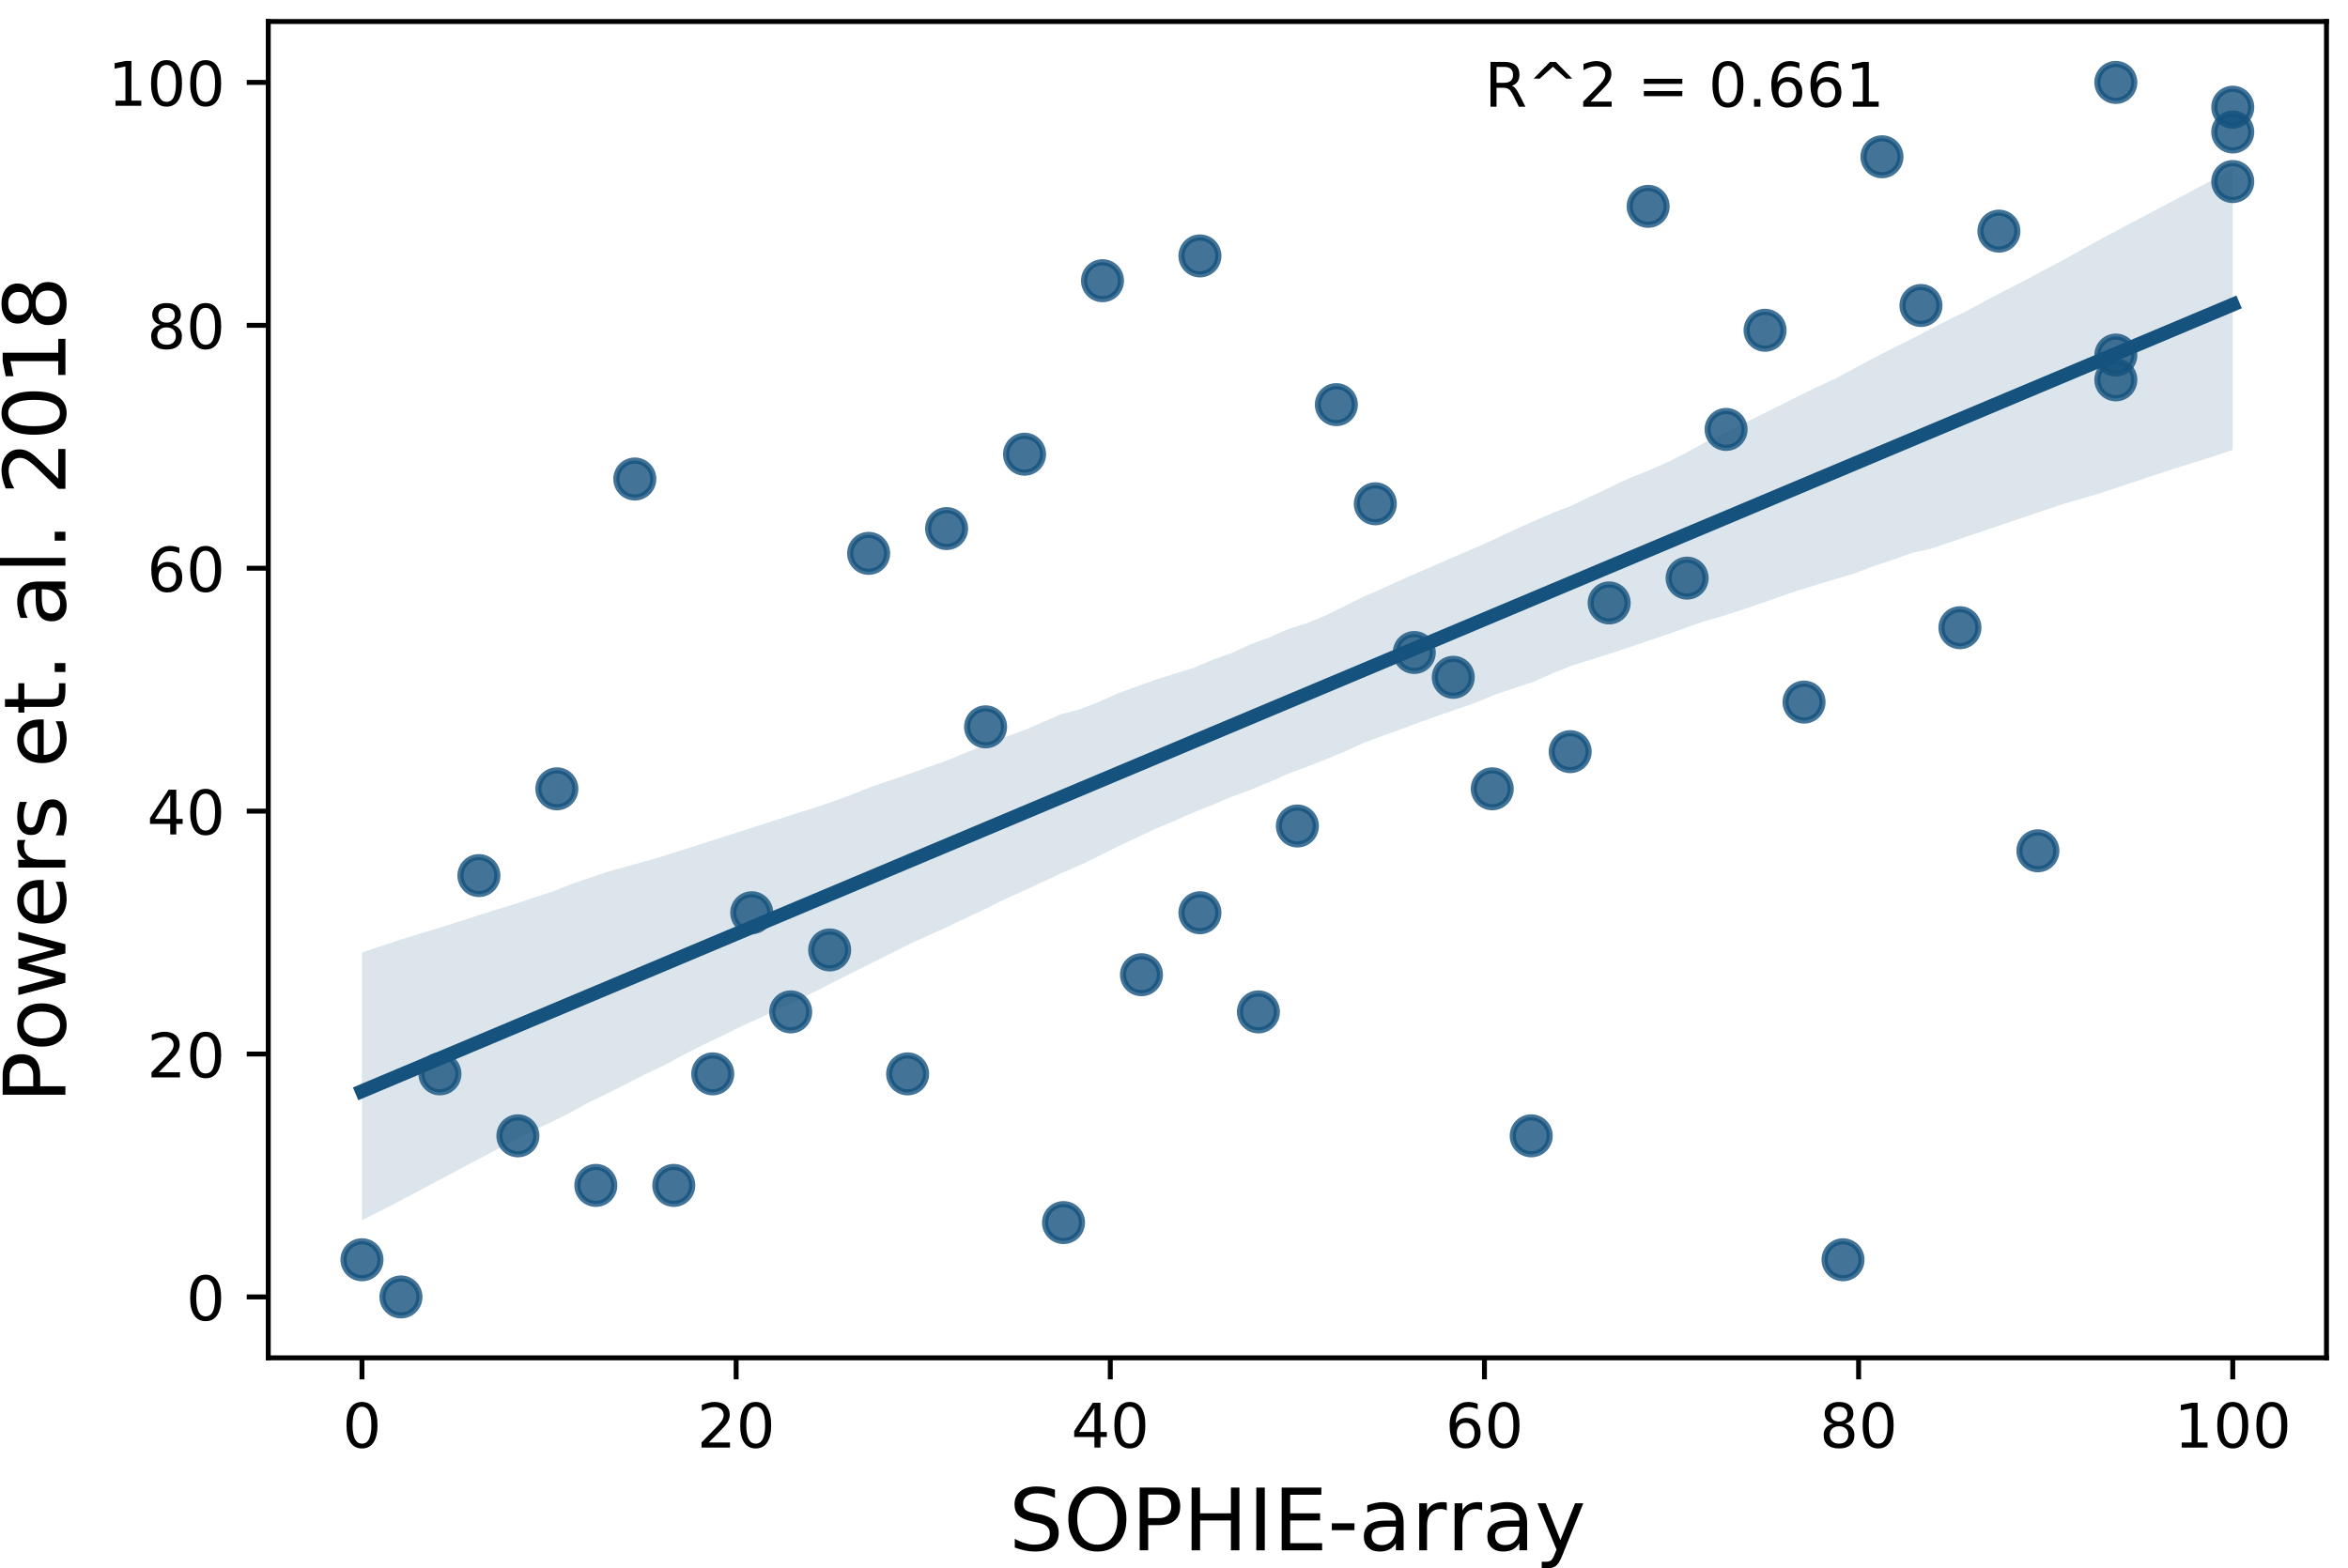 <?xml version="1.0" encoding="utf-8" standalone="no"?>
<!DOCTYPE svg PUBLIC "-//W3C//DTD SVG 1.1//EN"
  "http://www.w3.org/Graphics/SVG/1.1/DTD/svg11.dtd">
<!-- Created with matplotlib (https://matplotlib.org/) -->
<svg height="255.167pt" version="1.1" viewBox="0 0 381.937 255.167" width="381.937pt" xmlns="http://www.w3.org/2000/svg" xmlns:xlink="http://www.w3.org/1999/xlink">
 <defs>
  <style type="text/css">
*{stroke-linecap:butt;stroke-linejoin:round;}
  </style>
 </defs>
 <g id="figure_1">
  <g id="patch_1">
   <path d="M 0 255.167
L 381.937 255.167
L 381.937 0
L 0 0
z
" style="fill:none;"/>
  </g>
  <g id="axes_1">
   <g id="patch_2">
    <path d="M 43.637 220.94
L 378.437 220.94
L 378.437 3.5
L 43.637 3.5
z
" style="fill:none;"/>
   </g>
   <g id="PathCollection_1">
    <defs>
     <path d="M 0 3
C 0.796 3 1.559 2.684 2.121 2.121
C 2.684 1.559 3 0.796 3 0
C 3 -0.796 2.684 -1.559 2.121 -2.121
C 1.559 -2.684 0.796 -3 0 -3
C -0.796 -3 -1.559 -2.684 -2.121 -2.121
C -2.684 -1.559 -3 -0.796 -3 0
C -3 0.796 -2.684 1.559 -2.121 2.121
C -1.559 2.684 -0.796 3 0 3
z
" id="m89a6605df8" style="stroke:#15527d;stroke-opacity:0.8;"/>
    </defs>
    <g clip-path="url(#p3749fdc67c)">
     <use style="fill:#15527d;fill-opacity:0.8;stroke:#15527d;stroke-opacity:0.8;" x="65.222" xlink:href="#m89a6605df8" y="211.029"/>
     <use style="fill:#15527d;fill-opacity:0.8;stroke:#15527d;stroke-opacity:0.8;" x="115.94" xlink:href="#m89a6605df8" y="174.732"/>
     <use style="fill:#15527d;fill-opacity:0.8;stroke:#15527d;stroke-opacity:0.8;" x="195.187" xlink:href="#m89a6605df8" y="148.517"/>
     <use style="fill:#15527d;fill-opacity:0.8;stroke:#15527d;stroke-opacity:0.8;" x="331.493" xlink:href="#m89a6605df8" y="138.435"/>
     <use style="fill:#15527d;fill-opacity:0.8;stroke:#15527d;stroke-opacity:0.8;" x="179.338" xlink:href="#m89a6605df8" y="45.675"/>
     <use style="fill:#15527d;fill-opacity:0.8;stroke:#15527d;stroke-opacity:0.8;" x="242.736" xlink:href="#m89a6605df8" y="128.352"/>
     <use style="fill:#15527d;fill-opacity:0.8;stroke:#15527d;stroke-opacity:0.8;" x="122.28" xlink:href="#m89a6605df8" y="148.517"/>
     <use style="fill:#15527d;fill-opacity:0.8;stroke:#15527d;stroke-opacity:0.8;" x="293.454" xlink:href="#m89a6605df8" y="114.237"/>
     <use style="fill:#15527d;fill-opacity:0.8;stroke:#15527d;stroke-opacity:0.8;" x="274.435" xlink:href="#m89a6605df8" y="94.071"/>
     <use style="fill:#15527d;fill-opacity:0.8;stroke:#15527d;stroke-opacity:0.8;" x="185.678" xlink:href="#m89a6605df8" y="158.6"/>
     <use style="fill:#15527d;fill-opacity:0.8;stroke:#15527d;stroke-opacity:0.8;" x="325.153" xlink:href="#m89a6605df8" y="37.609"/>
     <use style="fill:#15527d;fill-opacity:0.8;stroke:#15527d;stroke-opacity:0.8;" x="109.601" xlink:href="#m89a6605df8" y="192.88"/>
     <use style="fill:#15527d;fill-opacity:0.8;stroke:#15527d;stroke-opacity:0.8;" x="261.755" xlink:href="#m89a6605df8" y="98.104"/>
     <use style="fill:#15527d;fill-opacity:0.8;stroke:#15527d;stroke-opacity:0.8;" x="77.902" xlink:href="#m89a6605df8" y="142.468"/>
     <use style="fill:#15527d;fill-opacity:0.8;stroke:#15527d;stroke-opacity:0.8;" x="344.172" xlink:href="#m89a6605df8" y="13.411"/>
     <use style="fill:#15527d;fill-opacity:0.8;stroke:#15527d;stroke-opacity:0.8;" x="166.658" xlink:href="#m89a6605df8" y="73.906"/>
     <use style="fill:#15527d;fill-opacity:0.8;stroke:#15527d;stroke-opacity:0.8;" x="134.96" xlink:href="#m89a6605df8" y="154.567"/>
     <use style="fill:#15527d;fill-opacity:0.8;stroke:#15527d;stroke-opacity:0.8;" x="268.095" xlink:href="#m89a6605df8" y="33.576"/>
     <use style="fill:#15527d;fill-opacity:0.8;stroke:#15527d;stroke-opacity:0.8;" x="363.191" xlink:href="#m89a6605df8" y="21.477"/>
     <use style="fill:#15527d;fill-opacity:0.8;stroke:#15527d;stroke-opacity:0.8;" x="211.037" xlink:href="#m89a6605df8" y="134.402"/>
     <use style="fill:#15527d;fill-opacity:0.8;stroke:#15527d;stroke-opacity:0.8;" x="255.415" xlink:href="#m89a6605df8" y="122.303"/>
     <use style="fill:#15527d;fill-opacity:0.8;stroke:#15527d;stroke-opacity:0.8;" x="306.133" xlink:href="#m89a6605df8" y="25.51"/>
     <use style="fill:#15527d;fill-opacity:0.8;stroke:#15527d;stroke-opacity:0.8;" x="96.921" xlink:href="#m89a6605df8" y="192.88"/>
     <use style="fill:#15527d;fill-opacity:0.8;stroke:#15527d;stroke-opacity:0.8;" x="363.191" xlink:href="#m89a6605df8" y="17.444"/>
     <use style="fill:#15527d;fill-opacity:0.8;stroke:#15527d;stroke-opacity:0.8;" x="58.882" xlink:href="#m89a6605df8" y="204.98"/>
     <use style="fill:#15527d;fill-opacity:0.8;stroke:#15527d;stroke-opacity:0.8;" x="217.377" xlink:href="#m89a6605df8" y="65.84"/>
     <use style="fill:#15527d;fill-opacity:0.8;stroke:#15527d;stroke-opacity:0.8;" x="236.396" xlink:href="#m89a6605df8" y="110.203"/>
     <use style="fill:#15527d;fill-opacity:0.8;stroke:#15527d;stroke-opacity:0.8;" x="230.056" xlink:href="#m89a6605df8" y="106.17"/>
     <use style="fill:#15527d;fill-opacity:0.8;stroke:#15527d;stroke-opacity:0.8;" x="299.794" xlink:href="#m89a6605df8" y="204.98"/>
     <use style="fill:#15527d;fill-opacity:0.8;stroke:#15527d;stroke-opacity:0.8;" x="71.562" xlink:href="#m89a6605df8" y="174.732"/>
     <use style="fill:#15527d;fill-opacity:0.8;stroke:#15527d;stroke-opacity:0.8;" x="344.172" xlink:href="#m89a6605df8" y="57.774"/>
     <use style="fill:#15527d;fill-opacity:0.8;stroke:#15527d;stroke-opacity:0.8;" x="84.241" xlink:href="#m89a6605df8" y="184.814"/>
     <use style="fill:#15527d;fill-opacity:0.8;stroke:#15527d;stroke-opacity:0.8;" x="249.076" xlink:href="#m89a6605df8" y="184.814"/>
     <use style="fill:#15527d;fill-opacity:0.8;stroke:#15527d;stroke-opacity:0.8;" x="280.774" xlink:href="#m89a6605df8" y="69.873"/>
     <use style="fill:#15527d;fill-opacity:0.8;stroke:#15527d;stroke-opacity:0.8;" x="141.299" xlink:href="#m89a6605df8" y="90.038"/>
     <use style="fill:#15527d;fill-opacity:0.8;stroke:#15527d;stroke-opacity:0.8;" x="147.639" xlink:href="#m89a6605df8" y="174.732"/>
     <use style="fill:#15527d;fill-opacity:0.8;stroke:#15527d;stroke-opacity:0.8;" x="195.187" xlink:href="#m89a6605df8" y="41.642"/>
     <use style="fill:#15527d;fill-opacity:0.8;stroke:#15527d;stroke-opacity:0.8;" x="287.114" xlink:href="#m89a6605df8" y="53.741"/>
     <use style="fill:#15527d;fill-opacity:0.8;stroke:#15527d;stroke-opacity:0.8;" x="90.581" xlink:href="#m89a6605df8" y="128.352"/>
     <use style="fill:#15527d;fill-opacity:0.8;stroke:#15527d;stroke-opacity:0.8;" x="172.998" xlink:href="#m89a6605df8" y="198.93"/>
     <use style="fill:#15527d;fill-opacity:0.8;stroke:#15527d;stroke-opacity:0.8;" x="318.813" xlink:href="#m89a6605df8" y="102.137"/>
     <use style="fill:#15527d;fill-opacity:0.8;stroke:#15527d;stroke-opacity:0.8;" x="223.716" xlink:href="#m89a6605df8" y="81.972"/>
     <use style="fill:#15527d;fill-opacity:0.8;stroke:#15527d;stroke-opacity:0.8;" x="103.261" xlink:href="#m89a6605df8" y="77.939"/>
     <use style="fill:#15527d;fill-opacity:0.8;stroke:#15527d;stroke-opacity:0.8;" x="204.697" xlink:href="#m89a6605df8" y="164.649"/>
     <use style="fill:#15527d;fill-opacity:0.8;stroke:#15527d;stroke-opacity:0.8;" x="153.979" xlink:href="#m89a6605df8" y="86.005"/>
     <use style="fill:#15527d;fill-opacity:0.8;stroke:#15527d;stroke-opacity:0.8;" x="344.172" xlink:href="#m89a6605df8" y="61.807"/>
     <use style="fill:#15527d;fill-opacity:0.8;stroke:#15527d;stroke-opacity:0.8;" x="128.62" xlink:href="#m89a6605df8" y="164.649"/>
     <use style="fill:#15527d;fill-opacity:0.8;stroke:#15527d;stroke-opacity:0.8;" x="363.191" xlink:href="#m89a6605df8" y="29.543"/>
     <use style="fill:#15527d;fill-opacity:0.8;stroke:#15527d;stroke-opacity:0.8;" x="312.473" xlink:href="#m89a6605df8" y="49.708"/>
     <use style="fill:#15527d;fill-opacity:0.8;stroke:#15527d;stroke-opacity:0.8;" x="160.319" xlink:href="#m89a6605df8" y="118.27"/>
    </g>
   </g>
   <g id="PolyCollection_1">
    <path clip-path="url(#p3749fdc67c)" d="M 58.882 154.983
L 58.882 198.557
L 61.956 197.002
L 65.03 195.415
L 68.104 193.78
L 71.178 192.144
L 74.251 190.507
L 77.325 188.87
L 80.399 187.26
L 83.473 185.654
L 86.547 184.071
L 89.621 182.592
L 92.694 181.058
L 95.768 179.37
L 98.842 177.897
L 101.916 176.348
L 104.99 174.774
L 108.064 173.331
L 111.137 171.666
L 114.211 170.088
L 117.285 168.629
L 120.359 167.109
L 123.433 165.708
L 126.507 164.252
L 129.58 162.791
L 132.654 161.309
L 135.728 159.743
L 138.802 158.191
L 141.876 156.637
L 144.95 155.107
L 148.023 153.56
L 151.097 152.171
L 154.171 150.788
L 157.245 149.313
L 160.319 147.867
L 163.393 146.325
L 166.466 144.972
L 169.54 143.544
L 172.614 142.079
L 175.688 140.773
L 178.762 139.278
L 181.835 137.735
L 184.909 136.287
L 187.983 134.839
L 191.057 133.553
L 194.131 132.192
L 197.205 130.974
L 200.278 129.666
L 203.352 128.539
L 206.426 127.276
L 209.5 125.915
L 212.574 124.767
L 215.648 123.557
L 218.721 122.285
L 221.795 120.875
L 224.869 119.746
L 227.943 118.639
L 231.017 117.479
L 234.091 116.4
L 237.164 115.328
L 240.238 114.253
L 243.312 112.979
L 246.386 111.954
L 249.46 110.929
L 252.534 109.562
L 255.607 108.329
L 258.681 107.363
L 261.755 106.397
L 264.829 105.382
L 267.903 104.33
L 270.977 103.293
L 274.05 102.199
L 277.124 101.128
L 280.198 100.242
L 283.272 99.263
L 286.346 98.196
L 289.42 97.128
L 292.493 96.059
L 295.567 95.135
L 298.641 94.212
L 301.715 93.286
L 304.789 92.103
L 307.862 91.097
L 310.936 89.988
L 314.01 89.307
L 317.084 88.266
L 320.158 87.225
L 323.232 86.185
L 326.305 85.144
L 329.379 84.103
L 332.453 83.062
L 335.527 82.036
L 338.601 81.136
L 341.675 80.236
L 344.748 79.216
L 347.822 78.193
L 350.896 77.171
L 353.97 76.161
L 357.044 75.201
L 360.118 74.234
L 363.191 73.215
L 363.191 27.544
L 363.191 27.544
L 360.118 29.17
L 357.044 30.796
L 353.97 32.418
L 350.896 34.041
L 347.822 35.667
L 344.748 37.292
L 341.675 38.929
L 338.601 40.641
L 335.527 42.352
L 332.453 43.957
L 329.379 45.618
L 326.305 47.205
L 323.232 48.786
L 320.158 50.474
L 317.084 51.974
L 314.01 53.543
L 310.936 55.162
L 307.862 56.671
L 304.789 58.256
L 301.715 59.883
L 298.641 61.56
L 295.567 62.97
L 292.493 64.478
L 289.42 66.035
L 286.346 67.538
L 283.272 69.093
L 280.198 70.643
L 277.124 72.096
L 274.05 73.797
L 270.977 75.333
L 267.903 76.674
L 264.829 77.885
L 261.755 79.354
L 258.681 80.811
L 255.607 82.274
L 252.534 83.483
L 249.46 84.813
L 246.386 86.176
L 243.312 87.64
L 240.238 89.026
L 237.164 90.322
L 234.091 91.662
L 231.017 93.001
L 227.943 94.345
L 224.869 95.757
L 221.795 97.082
L 218.721 98.623
L 215.648 100.127
L 212.574 101.392
L 209.5 102.391
L 206.426 103.732
L 203.352 104.866
L 200.278 106.283
L 197.205 107.361
L 194.131 108.681
L 191.057 109.624
L 187.983 110.594
L 184.909 111.696
L 181.835 112.819
L 178.762 114.207
L 175.688 115.399
L 172.614 116.209
L 169.54 117.537
L 166.466 118.866
L 163.393 119.976
L 160.319 121.15
L 157.245 122.402
L 154.171 123.691
L 151.097 124.773
L 148.023 125.868
L 144.95 126.934
L 141.876 127.966
L 138.802 129.196
L 135.728 130.327
L 132.654 131.383
L 129.58 132.343
L 126.507 133.321
L 123.433 134.331
L 120.359 135.313
L 117.285 136.295
L 114.211 137.278
L 111.137 138.262
L 108.064 139.245
L 104.99 140.134
L 101.916 140.992
L 98.842 141.851
L 95.768 142.874
L 92.694 143.951
L 89.621 145.159
L 86.547 146.145
L 83.473 147.182
L 80.399 148.114
L 77.325 149.095
L 74.251 150.076
L 71.178 151.061
L 68.104 151.973
L 65.03 152.924
L 61.956 153.951
L 58.882 154.983
z
" style="fill:#15527d;fill-opacity:0.15;"/>
   </g>
   <g id="matplotlib.axis_1">
    <g id="xtick_1">
     <g id="line2d_1">
      <defs>
       <path d="M 0 0
L 0 3.5
" id="m25d699c4a8" style="stroke:#000000;stroke-width:0.8;"/>
      </defs>
      <g>
       <use style="stroke:#000000;stroke-width:0.8;" x="58.882" xlink:href="#m25d699c4a8" y="220.94"/>
      </g>
     </g>
     <g id="text_1">
      <!-- 0 -->
      <defs>
       <path d="M 31.781 66.406
Q 24.172 66.406 20.328 58.906
Q 16.5 51.422 16.5 36.375
Q 16.5 21.391 20.328 13.891
Q 24.172 6.391 31.781 6.391
Q 39.453 6.391 43.281 13.891
Q 47.125 21.391 47.125 36.375
Q 47.125 51.422 43.281 58.906
Q 39.453 66.406 31.781 66.406
z
M 31.781 74.219
Q 44.047 74.219 50.516 64.516
Q 56.984 54.828 56.984 36.375
Q 56.984 17.969 50.516 8.266
Q 44.047 -1.422 31.781 -1.422
Q 19.531 -1.422 13.062 8.266
Q 6.594 17.969 6.594 36.375
Q 6.594 54.828 13.062 64.516
Q 19.531 74.219 31.781 74.219
z
" id="DejaVuSans-48"/>
      </defs>
      <g transform="translate(55.701 235.538)scale(0.1 -0.1)">
       <use xlink:href="#DejaVuSans-48"/>
      </g>
     </g>
    </g>
    <g id="xtick_2">
     <g id="line2d_2">
      <g>
       <use style="stroke:#000000;stroke-width:0.8;" x="119.744" xlink:href="#m25d699c4a8" y="220.94"/>
      </g>
     </g>
     <g id="text_2">
      <!-- 20 -->
      <defs>
       <path d="M 19.188 8.297
L 53.609 8.297
L 53.609 0
L 7.328 0
L 7.328 8.297
Q 12.938 14.109 22.625 23.891
Q 32.328 33.688 34.812 36.531
Q 39.547 41.844 41.422 45.531
Q 43.312 49.219 43.312 52.781
Q 43.312 58.594 39.234 62.25
Q 35.156 65.922 28.609 65.922
Q 23.969 65.922 18.812 64.312
Q 13.672 62.703 7.812 59.422
L 7.812 69.391
Q 13.766 71.781 18.938 73
Q 24.125 74.219 28.422 74.219
Q 39.75 74.219 46.484 68.547
Q 53.219 62.891 53.219 53.422
Q 53.219 48.922 51.531 44.891
Q 49.859 40.875 45.406 35.406
Q 44.188 33.984 37.641 27.219
Q 31.109 20.453 19.188 8.297
z
" id="DejaVuSans-50"/>
      </defs>
      <g transform="translate(113.382 235.538)scale(0.1 -0.1)">
       <use xlink:href="#DejaVuSans-50"/>
       <use x="63.623" xlink:href="#DejaVuSans-48"/>
      </g>
     </g>
    </g>
    <g id="xtick_3">
     <g id="line2d_3">
      <g>
       <use style="stroke:#000000;stroke-width:0.8;" x="180.606" xlink:href="#m25d699c4a8" y="220.94"/>
      </g>
     </g>
     <g id="text_3">
      <!-- 40 -->
      <defs>
       <path d="M 37.797 64.312
L 12.891 25.391
L 37.797 25.391
z
M 35.203 72.906
L 47.609 72.906
L 47.609 25.391
L 58.016 25.391
L 58.016 17.188
L 47.609 17.188
L 47.609 0
L 37.797 0
L 37.797 17.188
L 4.891 17.188
L 4.891 26.703
z
" id="DejaVuSans-52"/>
      </defs>
      <g transform="translate(174.243 235.538)scale(0.1 -0.1)">
       <use xlink:href="#DejaVuSans-52"/>
       <use x="63.623" xlink:href="#DejaVuSans-48"/>
      </g>
     </g>
    </g>
    <g id="xtick_4">
     <g id="line2d_4">
      <g>
       <use style="stroke:#000000;stroke-width:0.8;" x="241.468" xlink:href="#m25d699c4a8" y="220.94"/>
      </g>
     </g>
     <g id="text_4">
      <!-- 60 -->
      <defs>
       <path d="M 33.016 40.375
Q 26.375 40.375 22.484 35.828
Q 18.609 31.297 18.609 23.391
Q 18.609 15.531 22.484 10.953
Q 26.375 6.391 33.016 6.391
Q 39.656 6.391 43.531 10.953
Q 47.406 15.531 47.406 23.391
Q 47.406 31.297 43.531 35.828
Q 39.656 40.375 33.016 40.375
z
M 52.594 71.297
L 52.594 62.312
Q 48.875 64.062 45.094 64.984
Q 41.312 65.922 37.594 65.922
Q 27.828 65.922 22.672 59.328
Q 17.531 52.734 16.797 39.406
Q 19.672 43.656 24.016 45.922
Q 28.375 48.188 33.594 48.188
Q 44.578 48.188 50.953 41.516
Q 57.328 34.859 57.328 23.391
Q 57.328 12.156 50.688 5.359
Q 44.047 -1.422 33.016 -1.422
Q 20.359 -1.422 13.672 8.266
Q 6.984 17.969 6.984 36.375
Q 6.984 53.656 15.188 63.938
Q 23.391 74.219 37.203 74.219
Q 40.922 74.219 44.703 73.484
Q 48.484 72.75 52.594 71.297
z
" id="DejaVuSans-54"/>
      </defs>
      <g transform="translate(235.105 235.538)scale(0.1 -0.1)">
       <use xlink:href="#DejaVuSans-54"/>
       <use x="63.623" xlink:href="#DejaVuSans-48"/>
      </g>
     </g>
    </g>
    <g id="xtick_5">
     <g id="line2d_5">
      <g>
       <use style="stroke:#000000;stroke-width:0.8;" x="302.33" xlink:href="#m25d699c4a8" y="220.94"/>
      </g>
     </g>
     <g id="text_5">
      <!-- 80 -->
      <defs>
       <path d="M 31.781 34.625
Q 24.75 34.625 20.719 30.859
Q 16.703 27.094 16.703 20.516
Q 16.703 13.922 20.719 10.156
Q 24.75 6.391 31.781 6.391
Q 38.812 6.391 42.859 10.172
Q 46.922 13.969 46.922 20.516
Q 46.922 27.094 42.891 30.859
Q 38.875 34.625 31.781 34.625
z
M 21.922 38.812
Q 15.578 40.375 12.031 44.719
Q 8.5 49.078 8.5 55.328
Q 8.5 64.062 14.719 69.141
Q 20.953 74.219 31.781 74.219
Q 42.672 74.219 48.875 69.141
Q 55.078 64.062 55.078 55.328
Q 55.078 49.078 51.531 44.719
Q 48 40.375 41.703 38.812
Q 48.828 37.156 52.797 32.312
Q 56.781 27.484 56.781 20.516
Q 56.781 9.906 50.312 4.234
Q 43.844 -1.422 31.781 -1.422
Q 19.734 -1.422 13.25 4.234
Q 6.781 9.906 6.781 20.516
Q 6.781 27.484 10.781 32.312
Q 14.797 37.156 21.922 38.812
z
M 18.312 54.391
Q 18.312 48.734 21.844 45.562
Q 25.391 42.391 31.781 42.391
Q 38.141 42.391 41.719 45.562
Q 45.312 48.734 45.312 54.391
Q 45.312 60.062 41.719 63.234
Q 38.141 66.406 31.781 66.406
Q 25.391 66.406 21.844 63.234
Q 18.312 60.062 18.312 54.391
z
" id="DejaVuSans-56"/>
      </defs>
      <g transform="translate(295.967 235.538)scale(0.1 -0.1)">
       <use xlink:href="#DejaVuSans-56"/>
       <use x="63.623" xlink:href="#DejaVuSans-48"/>
      </g>
     </g>
    </g>
    <g id="xtick_6">
     <g id="line2d_6">
      <g>
       <use style="stroke:#000000;stroke-width:0.8;" x="363.191" xlink:href="#m25d699c4a8" y="220.94"/>
      </g>
     </g>
     <g id="text_6">
      <!-- 100 -->
      <defs>
       <path d="M 12.406 8.297
L 28.516 8.297
L 28.516 63.922
L 10.984 60.406
L 10.984 69.391
L 28.422 72.906
L 38.281 72.906
L 38.281 8.297
L 54.391 8.297
L 54.391 0
L 12.406 0
z
" id="DejaVuSans-49"/>
      </defs>
      <g transform="translate(353.648 235.538)scale(0.1 -0.1)">
       <use xlink:href="#DejaVuSans-49"/>
       <use x="63.623" xlink:href="#DejaVuSans-48"/>
       <use x="127.246" xlink:href="#DejaVuSans-48"/>
      </g>
     </g>
    </g>
    <g id="text_7">
     <!-- SOPHIE-array -->
     <defs>
      <path d="M 53.516 70.516
L 53.516 60.891
Q 47.906 63.578 42.922 64.891
Q 37.938 66.219 33.297 66.219
Q 25.25 66.219 20.875 63.094
Q 16.5 59.969 16.5 54.203
Q 16.5 49.359 19.406 46.891
Q 22.312 44.438 30.422 42.922
L 36.375 41.703
Q 47.406 39.594 52.656 34.297
Q 57.906 29 57.906 20.125
Q 57.906 9.516 50.797 4.047
Q 43.703 -1.422 29.984 -1.422
Q 24.812 -1.422 18.969 -0.25
Q 13.141 0.922 6.891 3.219
L 6.891 13.375
Q 12.891 10.016 18.656 8.297
Q 24.422 6.594 29.984 6.594
Q 38.422 6.594 43.016 9.906
Q 47.609 13.234 47.609 19.391
Q 47.609 24.75 44.312 27.781
Q 41.016 30.812 33.5 32.328
L 27.484 33.5
Q 16.453 35.688 11.516 40.375
Q 6.594 45.062 6.594 53.422
Q 6.594 63.094 13.406 68.656
Q 20.219 74.219 32.172 74.219
Q 37.312 74.219 42.625 73.281
Q 47.953 72.359 53.516 70.516
z
" id="DejaVuSans-83"/>
      <path d="M 39.406 66.219
Q 28.656 66.219 22.328 58.203
Q 16.016 50.203 16.016 36.375
Q 16.016 22.609 22.328 14.594
Q 28.656 6.594 39.406 6.594
Q 50.141 6.594 56.422 14.594
Q 62.703 22.609 62.703 36.375
Q 62.703 50.203 56.422 58.203
Q 50.141 66.219 39.406 66.219
z
M 39.406 74.219
Q 54.734 74.219 63.906 63.938
Q 73.094 53.656 73.094 36.375
Q 73.094 19.141 63.906 8.859
Q 54.734 -1.422 39.406 -1.422
Q 24.031 -1.422 14.812 8.828
Q 5.609 19.094 5.609 36.375
Q 5.609 53.656 14.812 63.938
Q 24.031 74.219 39.406 74.219
z
" id="DejaVuSans-79"/>
      <path d="M 19.672 64.797
L 19.672 37.406
L 32.078 37.406
Q 38.969 37.406 42.719 40.969
Q 46.484 44.531 46.484 51.125
Q 46.484 57.672 42.719 61.234
Q 38.969 64.797 32.078 64.797
z
M 9.812 72.906
L 32.078 72.906
Q 44.344 72.906 50.609 67.359
Q 56.891 61.812 56.891 51.125
Q 56.891 40.328 50.609 34.812
Q 44.344 29.297 32.078 29.297
L 19.672 29.297
L 19.672 0
L 9.812 0
z
" id="DejaVuSans-80"/>
      <path d="M 9.812 72.906
L 19.672 72.906
L 19.672 43.016
L 55.516 43.016
L 55.516 72.906
L 65.375 72.906
L 65.375 0
L 55.516 0
L 55.516 34.719
L 19.672 34.719
L 19.672 0
L 9.812 0
z
" id="DejaVuSans-72"/>
      <path d="M 9.812 72.906
L 19.672 72.906
L 19.672 0
L 9.812 0
z
" id="DejaVuSans-73"/>
      <path d="M 9.812 72.906
L 55.906 72.906
L 55.906 64.594
L 19.672 64.594
L 19.672 43.016
L 54.391 43.016
L 54.391 34.719
L 19.672 34.719
L 19.672 8.297
L 56.781 8.297
L 56.781 0
L 9.812 0
z
" id="DejaVuSans-69"/>
      <path d="M 4.891 31.391
L 31.203 31.391
L 31.203 23.391
L 4.891 23.391
z
" id="DejaVuSans-45"/>
      <path d="M 34.281 27.484
Q 23.391 27.484 19.188 25
Q 14.984 22.516 14.984 16.5
Q 14.984 11.719 18.141 8.906
Q 21.297 6.109 26.703 6.109
Q 34.188 6.109 38.703 11.406
Q 43.219 16.703 43.219 25.484
L 43.219 27.484
z
M 52.203 31.203
L 52.203 0
L 43.219 0
L 43.219 8.297
Q 40.141 3.328 35.547 0.953
Q 30.953 -1.422 24.312 -1.422
Q 15.922 -1.422 10.953 3.297
Q 6 8.016 6 15.922
Q 6 25.141 12.172 29.828
Q 18.359 34.516 30.609 34.516
L 43.219 34.516
L 43.219 35.406
Q 43.219 41.609 39.141 45
Q 35.062 48.391 27.688 48.391
Q 23 48.391 18.547 47.266
Q 14.109 46.141 10.016 43.891
L 10.016 52.203
Q 14.938 54.109 19.578 55.047
Q 24.219 56 28.609 56
Q 40.484 56 46.344 49.844
Q 52.203 43.703 52.203 31.203
z
" id="DejaVuSans-97"/>
      <path d="M 41.109 46.297
Q 39.594 47.172 37.812 47.578
Q 36.031 48 33.891 48
Q 26.266 48 22.188 43.047
Q 18.109 38.094 18.109 28.812
L 18.109 0
L 9.078 0
L 9.078 54.688
L 18.109 54.688
L 18.109 46.188
Q 20.953 51.172 25.484 53.578
Q 30.031 56 36.531 56
Q 37.453 56 38.578 55.875
Q 39.703 55.766 41.062 55.516
z
" id="DejaVuSans-114"/>
      <path d="M 32.172 -5.078
Q 28.375 -14.844 24.75 -17.812
Q 21.141 -20.797 15.094 -20.797
L 7.906 -20.797
L 7.906 -13.281
L 13.188 -13.281
Q 16.891 -13.281 18.938 -11.516
Q 21 -9.766 23.484 -3.219
L 25.094 0.875
L 2.984 54.688
L 12.5 54.688
L 29.594 11.922
L 46.688 54.688
L 56.203 54.688
z
" id="DejaVuSans-121"/>
     </defs>
     <g transform="translate(164.107 252.256)scale(0.14 -0.14)">
      <use xlink:href="#DejaVuSans-83"/>
      <use x="63.477" xlink:href="#DejaVuSans-79"/>
      <use x="142.188" xlink:href="#DejaVuSans-80"/>
      <use x="202.49" xlink:href="#DejaVuSans-72"/>
      <use x="277.686" xlink:href="#DejaVuSans-73"/>
      <use x="307.178" xlink:href="#DejaVuSans-69"/>
      <use x="370.361" xlink:href="#DejaVuSans-45"/>
      <use x="406.445" xlink:href="#DejaVuSans-97"/>
      <use x="467.725" xlink:href="#DejaVuSans-114"/>
      <use x="508.822" xlink:href="#DejaVuSans-114"/>
      <use x="549.936" xlink:href="#DejaVuSans-97"/>
      <use x="611.215" xlink:href="#DejaVuSans-121"/>
     </g>
    </g>
   </g>
   <g id="matplotlib.axis_2">
    <g id="ytick_1">
     <g id="line2d_7">
      <defs>
       <path d="M 0 0
L -3.5 0
" id="md3f4545204" style="stroke:#000000;stroke-width:0.8;"/>
      </defs>
      <g>
       <use style="stroke:#000000;stroke-width:0.8;" x="43.637" xlink:href="#md3f4545204" y="211.029"/>
      </g>
     </g>
     <g id="text_8">
      <!-- 0 -->
      <g transform="translate(30.274 214.828)scale(0.1 -0.1)">
       <use xlink:href="#DejaVuSans-48"/>
      </g>
     </g>
    </g>
    <g id="ytick_2">
     <g id="line2d_8">
      <g>
       <use style="stroke:#000000;stroke-width:0.8;" x="43.637" xlink:href="#md3f4545204" y="171.505"/>
      </g>
     </g>
     <g id="text_9">
      <!-- 20 -->
      <g transform="translate(23.912 175.305)scale(0.1 -0.1)">
       <use xlink:href="#DejaVuSans-50"/>
       <use x="63.623" xlink:href="#DejaVuSans-48"/>
      </g>
     </g>
    </g>
    <g id="ytick_3">
     <g id="line2d_9">
      <g>
       <use style="stroke:#000000;stroke-width:0.8;" x="43.637" xlink:href="#md3f4545204" y="131.982"/>
      </g>
     </g>
     <g id="text_10">
      <!-- 40 -->
      <g transform="translate(23.912 135.781)scale(0.1 -0.1)">
       <use xlink:href="#DejaVuSans-52"/>
       <use x="63.623" xlink:href="#DejaVuSans-48"/>
      </g>
     </g>
    </g>
    <g id="ytick_4">
     <g id="line2d_10">
      <g>
       <use style="stroke:#000000;stroke-width:0.8;" x="43.637" xlink:href="#md3f4545204" y="92.458"/>
      </g>
     </g>
     <g id="text_11">
      <!-- 60 -->
      <g transform="translate(23.912 96.257)scale(0.1 -0.1)">
       <use xlink:href="#DejaVuSans-54"/>
       <use x="63.623" xlink:href="#DejaVuSans-48"/>
      </g>
     </g>
    </g>
    <g id="ytick_5">
     <g id="line2d_11">
      <g>
       <use style="stroke:#000000;stroke-width:0.8;" x="43.637" xlink:href="#md3f4545204" y="52.935"/>
      </g>
     </g>
     <g id="text_12">
      <!-- 80 -->
      <g transform="translate(23.912 56.734)scale(0.1 -0.1)">
       <use xlink:href="#DejaVuSans-56"/>
       <use x="63.623" xlink:href="#DejaVuSans-48"/>
      </g>
     </g>
    </g>
    <g id="ytick_6">
     <g id="line2d_12">
      <g>
       <use style="stroke:#000000;stroke-width:0.8;" x="43.637" xlink:href="#md3f4545204" y="13.411"/>
      </g>
     </g>
     <g id="text_13">
      <!-- 100 -->
      <g transform="translate(17.549 17.21)scale(0.1 -0.1)">
       <use xlink:href="#DejaVuSans-49"/>
       <use x="63.623" xlink:href="#DejaVuSans-48"/>
       <use x="127.246" xlink:href="#DejaVuSans-48"/>
      </g>
     </g>
    </g>
    <g id="text_14">
     <!-- Powers et. al. 2018 -->
     <defs>
      <path d="M 30.609 48.391
Q 23.391 48.391 19.188 42.75
Q 14.984 37.109 14.984 27.297
Q 14.984 17.484 19.156 11.844
Q 23.344 6.203 30.609 6.203
Q 37.797 6.203 41.984 11.859
Q 46.188 17.531 46.188 27.297
Q 46.188 37.016 41.984 42.703
Q 37.797 48.391 30.609 48.391
z
M 30.609 56
Q 42.328 56 49.016 48.375
Q 55.719 40.766 55.719 27.297
Q 55.719 13.875 49.016 6.219
Q 42.328 -1.422 30.609 -1.422
Q 18.844 -1.422 12.172 6.219
Q 5.516 13.875 5.516 27.297
Q 5.516 40.766 12.172 48.375
Q 18.844 56 30.609 56
z
" id="DejaVuSans-111"/>
      <path d="M 4.203 54.688
L 13.188 54.688
L 24.422 12.016
L 35.594 54.688
L 46.188 54.688
L 57.422 12.016
L 68.609 54.688
L 77.594 54.688
L 63.281 0
L 52.688 0
L 40.922 44.828
L 29.109 0
L 18.5 0
z
" id="DejaVuSans-119"/>
      <path d="M 56.203 29.594
L 56.203 25.203
L 14.891 25.203
Q 15.484 15.922 20.484 11.062
Q 25.484 6.203 34.422 6.203
Q 39.594 6.203 44.453 7.469
Q 49.312 8.734 54.109 11.281
L 54.109 2.781
Q 49.266 0.734 44.188 -0.344
Q 39.109 -1.422 33.891 -1.422
Q 20.797 -1.422 13.156 6.188
Q 5.516 13.812 5.516 26.812
Q 5.516 40.234 12.766 48.109
Q 20.016 56 32.328 56
Q 43.359 56 49.781 48.891
Q 56.203 41.797 56.203 29.594
z
M 47.219 32.234
Q 47.125 39.594 43.094 43.984
Q 39.062 48.391 32.422 48.391
Q 24.906 48.391 20.391 44.141
Q 15.875 39.891 15.188 32.172
z
" id="DejaVuSans-101"/>
      <path d="M 44.281 53.078
L 44.281 44.578
Q 40.484 46.531 36.375 47.5
Q 32.281 48.484 27.875 48.484
Q 21.188 48.484 17.844 46.438
Q 14.5 44.391 14.5 40.281
Q 14.5 37.156 16.891 35.375
Q 19.281 33.594 26.516 31.984
L 29.594 31.297
Q 39.156 29.25 43.188 25.516
Q 47.219 21.781 47.219 15.094
Q 47.219 7.469 41.188 3.016
Q 35.156 -1.422 24.609 -1.422
Q 20.219 -1.422 15.453 -0.562
Q 10.688 0.297 5.422 2
L 5.422 11.281
Q 10.406 8.688 15.234 7.391
Q 20.062 6.109 24.812 6.109
Q 31.156 6.109 34.562 8.281
Q 37.984 10.453 37.984 14.406
Q 37.984 18.062 35.516 20.016
Q 33.062 21.969 24.703 23.781
L 21.578 24.516
Q 13.234 26.266 9.516 29.906
Q 5.812 33.547 5.812 39.891
Q 5.812 47.609 11.281 51.797
Q 16.75 56 26.812 56
Q 31.781 56 36.172 55.266
Q 40.578 54.547 44.281 53.078
z
" id="DejaVuSans-115"/>
      <path id="DejaVuSans-32"/>
      <path d="M 18.312 70.219
L 18.312 54.688
L 36.812 54.688
L 36.812 47.703
L 18.312 47.703
L 18.312 18.016
Q 18.312 11.328 20.141 9.422
Q 21.969 7.516 27.594 7.516
L 36.812 7.516
L 36.812 0
L 27.594 0
Q 17.188 0 13.234 3.875
Q 9.281 7.766 9.281 18.016
L 9.281 47.703
L 2.688 47.703
L 2.688 54.688
L 9.281 54.688
L 9.281 70.219
z
" id="DejaVuSans-116"/>
      <path d="M 10.688 12.406
L 21 12.406
L 21 0
L 10.688 0
z
" id="DejaVuSans-46"/>
      <path d="M 9.422 75.984
L 18.406 75.984
L 18.406 0
L 9.422 0
z
" id="DejaVuSans-108"/>
     </defs>
     <g transform="translate(10.638 179.501)rotate(-90)scale(0.14 -0.14)">
      <use xlink:href="#DejaVuSans-80"/>
      <use x="60.256" xlink:href="#DejaVuSans-111"/>
      <use x="121.438" xlink:href="#DejaVuSans-119"/>
      <use x="203.225" xlink:href="#DejaVuSans-101"/>
      <use x="264.748" xlink:href="#DejaVuSans-114"/>
      <use x="305.861" xlink:href="#DejaVuSans-115"/>
      <use x="357.961" xlink:href="#DejaVuSans-32"/>
      <use x="389.748" xlink:href="#DejaVuSans-101"/>
      <use x="451.271" xlink:href="#DejaVuSans-116"/>
      <use x="490.48" xlink:href="#DejaVuSans-46"/>
      <use x="522.268" xlink:href="#DejaVuSans-32"/>
      <use x="554.055" xlink:href="#DejaVuSans-97"/>
      <use x="615.334" xlink:href="#DejaVuSans-108"/>
      <use x="643.117" xlink:href="#DejaVuSans-46"/>
      <use x="674.904" xlink:href="#DejaVuSans-32"/>
      <use x="706.691" xlink:href="#DejaVuSans-50"/>
      <use x="770.314" xlink:href="#DejaVuSans-48"/>
      <use x="833.938" xlink:href="#DejaVuSans-49"/>
      <use x="897.561" xlink:href="#DejaVuSans-56"/>
     </g>
    </g>
   </g>
   <g id="line2d_13">
    <path clip-path="url(#p3749fdc67c)" d="M 58.882 177.543
L 61.956 176.25
L 65.03 174.957
L 68.104 173.665
L 71.178 172.372
L 74.251 171.079
L 77.325 169.787
L 80.399 168.494
L 83.473 167.201
L 86.547 165.908
L 89.621 164.616
L 92.694 163.323
L 95.768 162.03
L 98.842 160.738
L 101.916 159.445
L 104.99 158.152
L 108.064 156.859
L 111.137 155.567
L 114.211 154.274
L 117.285 152.981
L 120.359 151.688
L 123.433 150.396
L 126.507 149.103
L 129.58 147.81
L 132.654 146.518
L 135.728 145.225
L 138.802 143.932
L 141.876 142.639
L 144.95 141.347
L 148.023 140.054
L 151.097 138.761
L 154.171 137.468
L 157.245 136.176
L 160.319 134.883
L 163.393 133.59
L 166.466 132.298
L 169.54 131.005
L 172.614 129.712
L 175.688 128.419
L 178.762 127.127
L 181.835 125.834
L 184.909 124.541
L 187.983 123.249
L 191.057 121.956
L 194.131 120.663
L 197.205 119.37
L 200.278 118.078
L 203.352 116.785
L 206.426 115.492
L 209.5 114.199
L 212.574 112.907
L 215.648 111.614
L 218.721 110.321
L 221.795 109.029
L 224.869 107.736
L 227.943 106.443
L 231.017 105.15
L 234.091 103.858
L 237.164 102.565
L 240.238 101.272
L 243.312 99.98
L 246.386 98.687
L 249.46 97.394
L 252.534 96.101
L 255.607 94.809
L 258.681 93.516
L 261.755 92.223
L 264.829 90.93
L 267.903 89.638
L 270.977 88.345
L 274.05 87.052
L 277.124 85.76
L 280.198 84.467
L 283.272 83.174
L 286.346 81.881
L 289.42 80.589
L 292.493 79.296
L 295.567 78.003
L 298.641 76.711
L 301.715 75.418
L 304.789 74.125
L 307.862 72.832
L 310.936 71.54
L 314.01 70.247
L 317.084 68.954
L 320.158 67.661
L 323.232 66.369
L 326.305 65.076
L 329.379 63.783
L 332.453 62.491
L 335.527 61.198
L 338.601 59.905
L 341.675 58.612
L 344.748 57.32
L 347.822 56.027
L 350.896 54.734
L 353.97 53.442
L 357.044 52.149
L 360.118 50.856
L 363.191 49.563
" style="fill:none;stroke:#15527d;stroke-linecap:square;stroke-width:2.25;"/>
   </g>
   <g id="patch_3">
    <path d="M 43.637 220.94
L 43.637 3.5
" style="fill:none;stroke:#000000;stroke-linecap:square;stroke-linejoin:miter;stroke-width:0.8;"/>
   </g>
   <g id="patch_4">
    <path d="M 378.437 220.94
L 378.437 3.5
" style="fill:none;stroke:#000000;stroke-linecap:square;stroke-linejoin:miter;stroke-width:0.8;"/>
   </g>
   <g id="patch_5">
    <path d="M 43.637 220.94
L 378.437 220.94
" style="fill:none;stroke:#000000;stroke-linecap:square;stroke-linejoin:miter;stroke-width:0.8;"/>
   </g>
   <g id="patch_6">
    <path d="M 43.637 3.5
L 378.437 3.5
" style="fill:none;stroke:#000000;stroke-linecap:square;stroke-linejoin:miter;stroke-width:0.8;"/>
   </g>
   <g id="text_15">
    <!-- R^2 = 0.661 -->
    <defs>
     <path d="M 44.391 34.188
Q 47.562 33.109 50.562 29.594
Q 53.562 26.078 56.594 19.922
L 66.609 0
L 56 0
L 46.688 18.703
Q 43.062 26.031 39.672 28.422
Q 36.281 30.812 30.422 30.812
L 19.672 30.812
L 19.672 0
L 9.812 0
L 9.812 72.906
L 32.078 72.906
Q 44.578 72.906 50.734 67.672
Q 56.891 62.453 56.891 51.906
Q 56.891 45.016 53.688 40.469
Q 50.484 35.938 44.391 34.188
z
M 19.672 64.797
L 19.672 38.922
L 32.078 38.922
Q 39.203 38.922 42.844 42.219
Q 46.484 45.516 46.484 51.906
Q 46.484 58.297 42.844 61.547
Q 39.203 64.797 32.078 64.797
z
" id="DejaVuSans-82"/>
     <path d="M 46.688 72.906
L 73.188 45.703
L 63.375 45.703
L 41.891 64.984
L 20.406 45.703
L 10.594 45.703
L 37.109 72.906
z
" id="DejaVuSans-94"/>
     <path d="M 10.594 45.406
L 73.188 45.406
L 73.188 37.203
L 10.594 37.203
z
M 10.594 25.484
L 73.188 25.484
L 73.188 17.188
L 10.594 17.188
z
" id="DejaVuSans-61"/>
    </defs>
    <g transform="translate(241.468 17.363)scale(0.1 -0.1)">
     <use xlink:href="#DejaVuSans-82"/>
     <use x="69.482" xlink:href="#DejaVuSans-94"/>
     <use x="153.271" xlink:href="#DejaVuSans-50"/>
     <use x="216.895" xlink:href="#DejaVuSans-32"/>
     <use x="248.682" xlink:href="#DejaVuSans-61"/>
     <use x="332.471" xlink:href="#DejaVuSans-32"/>
     <use x="364.258" xlink:href="#DejaVuSans-48"/>
     <use x="427.881" xlink:href="#DejaVuSans-46"/>
     <use x="459.668" xlink:href="#DejaVuSans-54"/>
     <use x="523.291" xlink:href="#DejaVuSans-54"/>
     <use x="586.914" xlink:href="#DejaVuSans-49"/>
    </g>
   </g>
  </g>
 </g>
 <defs>
  <clipPath id="p3749fdc67c">
   <rect height="217.44" width="334.8" x="43.637" y="3.5"/>
  </clipPath>
 </defs>
</svg>
